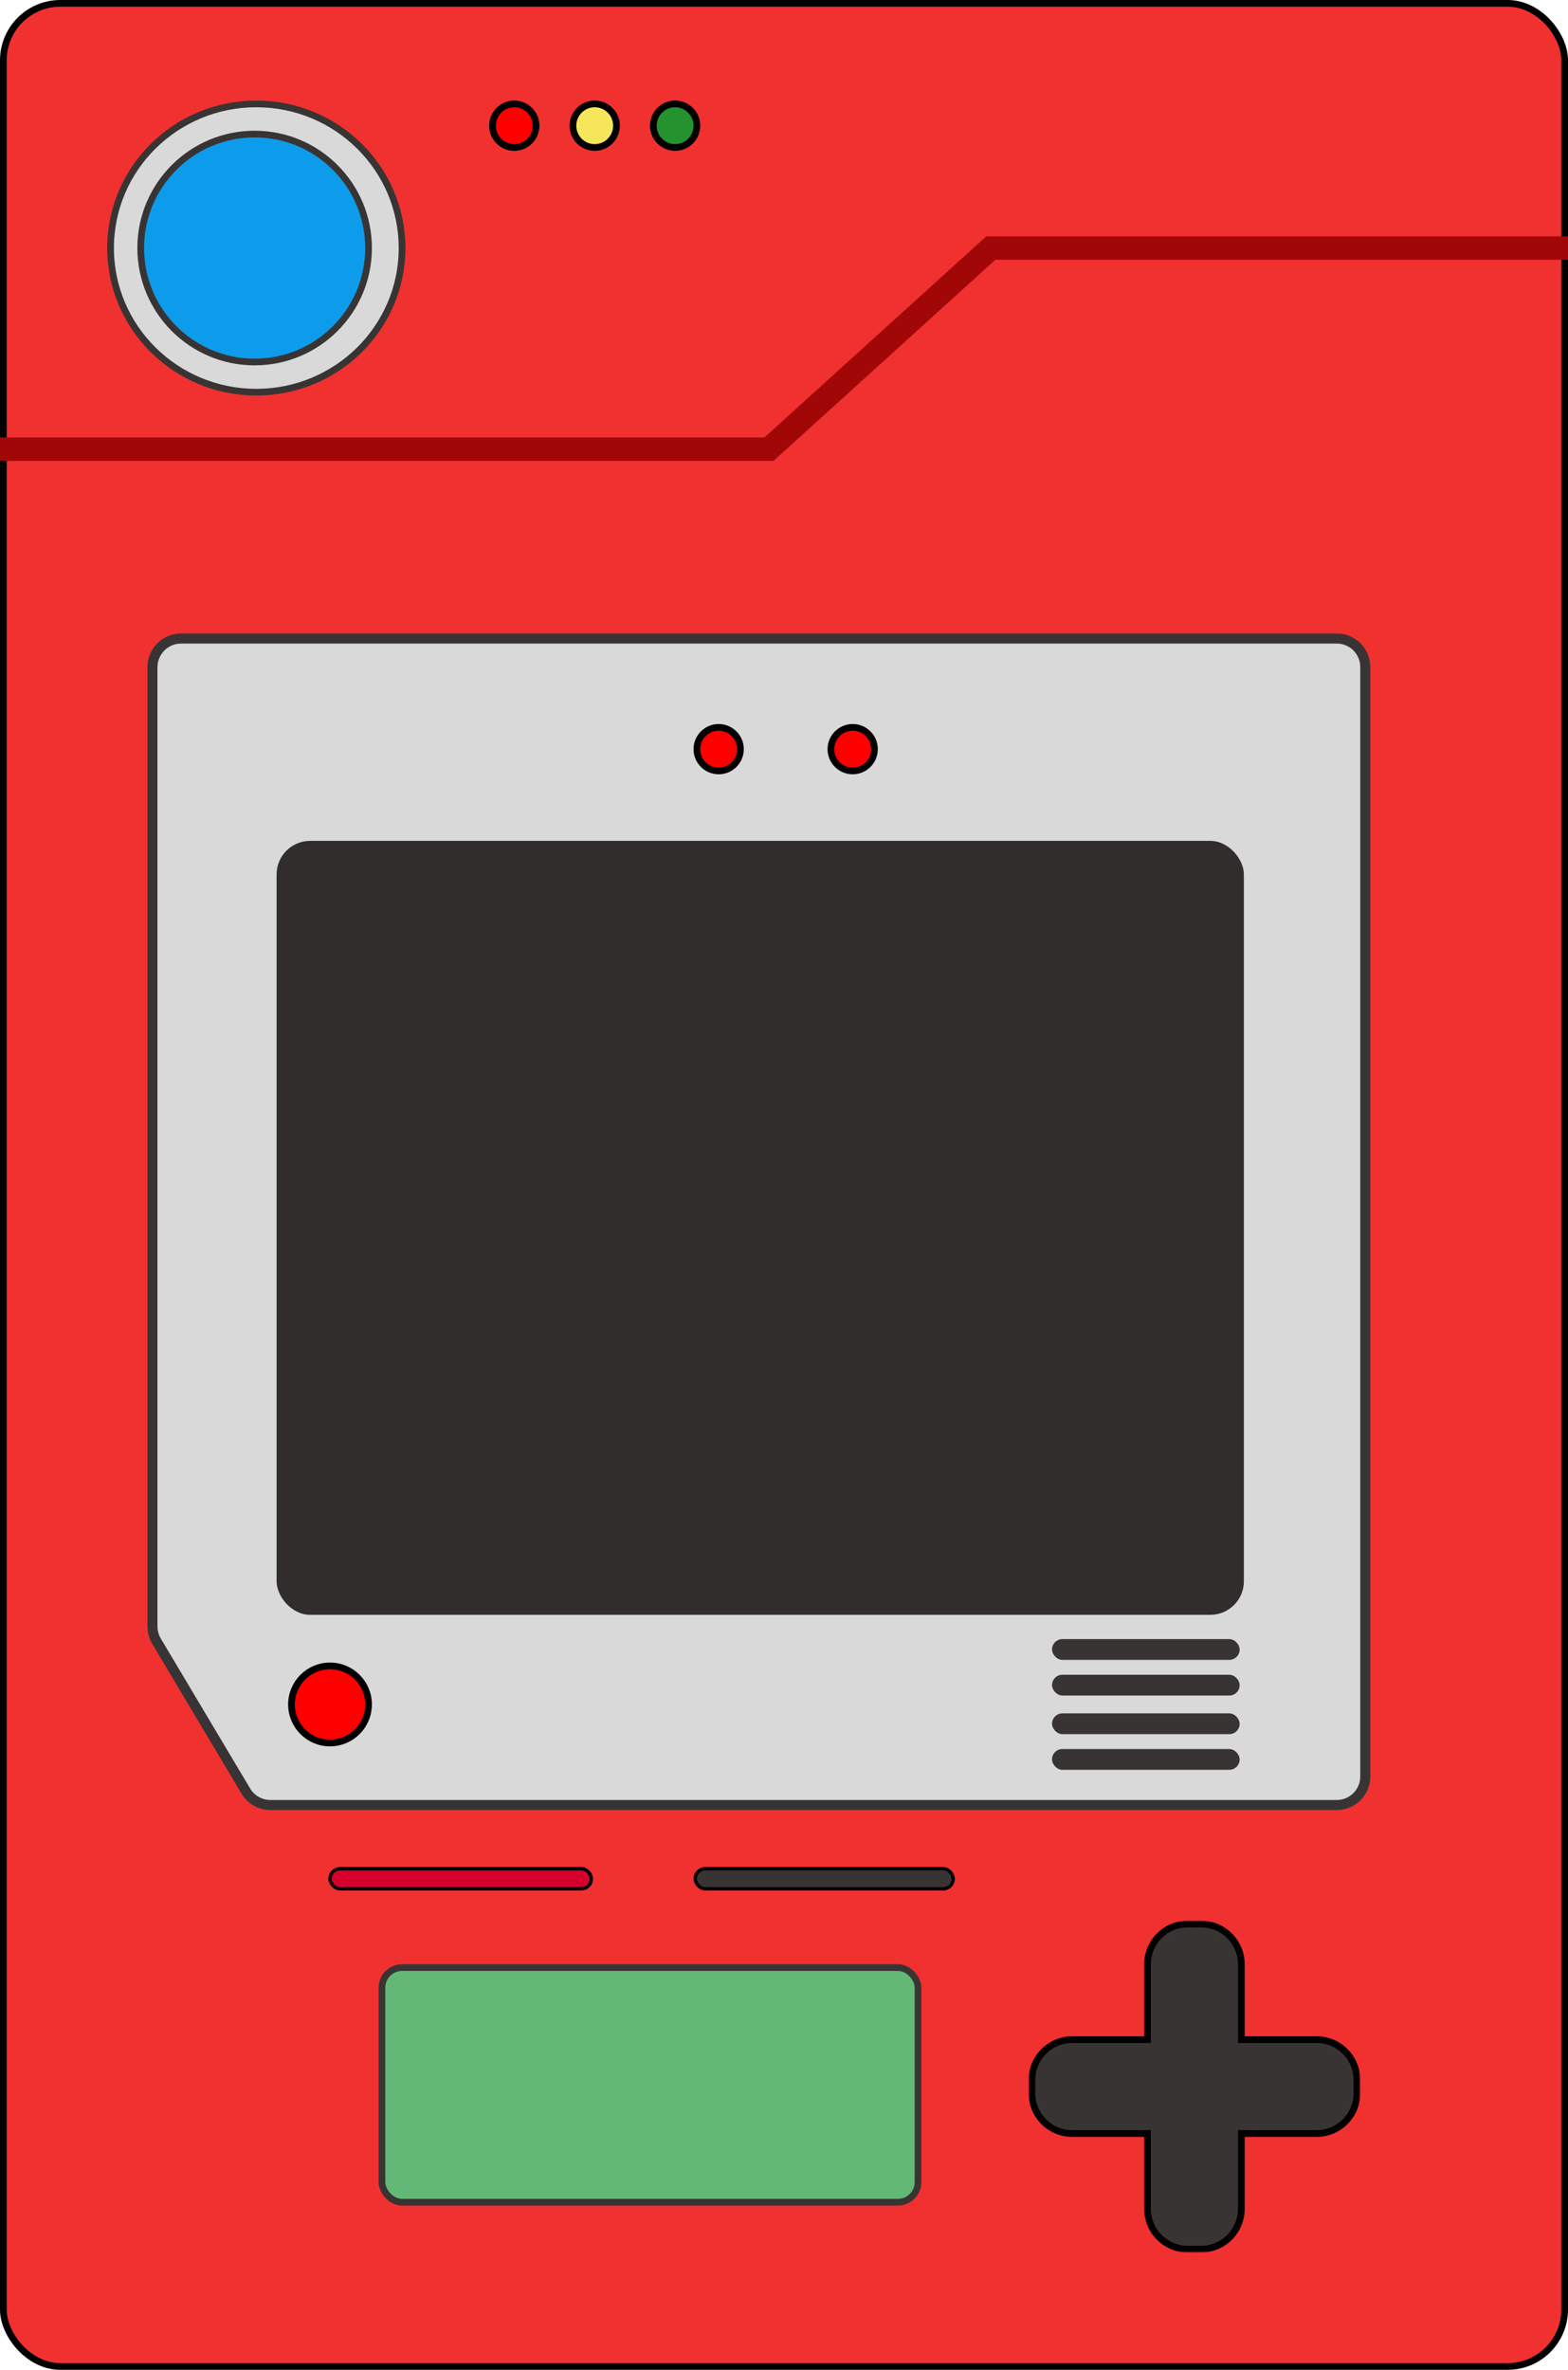 <svg width="468" height="707" viewBox="0 0 468 707" fill="none" xmlns="http://www.w3.org/2000/svg">
<rect x="1" y="1" width="466" height="705" rx="17" fill="#F13030" stroke="black" stroke-width="2"/>
<path d="M54 190.5H399C403.694 190.5 407.5 194.306 407.5 199V530C407.5 534.694 403.694 538.5 399 538.5H226.5H80.681C77.686 538.5 74.913 536.924 73.38 534.353L46.699 489.598C45.919 488.289 45.5 486.731 45.5 485.19V484.423V483.657V482.894V482.134V481.375V480.619V479.866V479.114V478.365V477.618V476.874V476.132V475.392V474.654V473.919V473.185V472.454V471.726V470.999V470.275V469.552V468.833V468.115V467.399V466.686V465.974V465.265V464.558V463.853V463.15V462.449V461.751V461.054V460.36V459.667V458.977V458.289V457.602V456.918V456.236V455.556V454.877V454.201V453.527V452.855V452.184V451.516V450.85V450.185V449.523V448.862V448.203V447.546V446.892V446.239V445.587V444.938V444.291V443.645V443.001V442.359V441.719V441.081V440.444V439.81V439.177V438.546V437.916V437.289V436.663V436.039V435.416V434.796V434.177V433.559V432.944V432.33V431.717V431.107V430.498V429.891V429.285V428.681V428.079V427.478V426.879V426.281V425.685V425.091V424.498V423.906V423.317V422.728V422.142V421.557V420.973V420.391V419.81V419.231V418.653V418.077V417.502V416.929V416.357V415.786V415.217V414.65V414.083V413.518V412.955V412.393V411.832V411.273V410.715V410.158V409.602V409.048V408.496V407.944V407.394V406.845V406.297V405.751V405.206V404.662V404.119V403.578V403.038V402.499V401.961V401.425V400.889V400.355V399.822V399.29V398.759V398.23V397.701V397.174V396.647V396.122V395.598V395.075V394.553V394.032V393.513V392.994V392.476V391.959V391.444V390.929V390.415V389.903V389.391V388.88V388.371V387.862V387.354V386.847V386.341V385.836V385.332V384.828V384.326V383.825V383.324V382.824V382.325V381.827V381.33V380.833V380.338V379.843V379.349V378.856V378.364V377.872V377.381V376.891V376.402V375.913V375.425V374.938V374.451V373.965V373.48V372.996V372.512V372.029V371.547V371.065V370.584V370.103V369.623V369.144V368.665V368.187V367.71V367.233V366.756V366.28V365.805V365.33V364.856V364.382V363.909V363.437V362.964V362.493V362.021V361.55V361.08V360.61V360.141V359.672V359.203V358.735V358.267V357.8V357.332V356.866V356.399V355.933V355.468V355.003V354.538V354.073V353.609V353.145V352.681V352.217V351.754V351.291V350.828V350.366V349.904V349.442V348.98V348.519V348.057V347.596V347.135V346.674V346.214V345.753V345.293V344.832V344.372V343.912V343.452V342.993V342.533V342.073V341.614V341.154V340.695V340.236V339.776V339.317V338.858V338.398V337.939V337.48V337.02V336.561V336.102V335.642V335.183V334.723V334.263V333.804V333.344V332.884V332.424V331.964V331.503V331.043V330.582V330.122V329.661V329.2V328.738V328.277V327.815V327.353V326.891V326.429V325.967V325.504V325.041V324.577V324.114V323.65V323.186V322.721V322.256V321.791V321.326V320.86V320.394V319.927V319.461V318.993V318.526V318.058V317.589V317.121V316.651V316.182V315.712V315.241V314.77V314.298V313.827V313.354V312.881V312.408V311.934V311.459V310.984V310.509V310.033V309.556V309.079V308.601V308.123V307.644V307.164V306.684V306.203V305.722V305.24V304.757V304.274V303.789V303.305V302.819V302.333V301.846V301.359V300.871V300.382V299.892V299.402V298.91V298.418V297.926V297.432V296.938V296.443V295.947V295.45V294.952V294.454V293.954V293.454V292.953V292.451V291.949V291.445V290.94V290.435V289.929V289.421V288.913V288.404V287.893V287.382V286.87V286.357V285.843V285.328V284.812V284.295V283.776V283.257V282.737V282.216V281.693V281.17V280.645V280.119V279.593V279.065V278.536V278.006V277.474V276.942V276.408V275.874V275.338V274.801V274.262V273.723V273.182V272.64V272.097V271.553V271.007V270.46V269.912V269.362V268.812V268.26V267.706V267.152V266.596V266.038V265.48V264.92V264.358V263.796V263.231V262.666V262.099V261.531V260.961V260.39V259.817V259.243V258.668V258.091V257.513V256.933V256.351V255.769V255.184V254.598V254.011V253.422V252.832V252.24V251.646V251.051V250.454V249.856V249.256V248.655V248.051V247.447V246.84V246.232V245.623V245.011V244.398V243.784V243.167V242.549V241.93V241.308V240.685V240.06V239.433V238.805V238.175V237.543V236.909V236.274V235.636V234.997V234.356V233.714V233.069V232.423V231.774V231.124V230.472V229.818V229.163V228.505V227.845V227.184V226.521V225.855V225.188V224.519V223.848V223.174V222.499V221.822V221.143V220.462V219.779V219.094V218.407V217.717V217.026V216.333V215.637V214.94V214.24V213.539V212.835V212.129V211.421V210.711V209.998V209.284V208.567V207.849V207.128V206.405V205.679V204.952V204.222V203.49V202.756V202.019V201.281V200.54V199.796V199.051C45.5 194.347 49.316 190.5 54 190.5Z" fill="#D9D9D9" stroke="#393434" stroke-width="3"/>
<circle cx="98.5" cy="508.5" r="11.5" fill="#FF0000" stroke="black" stroke-width="2"/>
<circle cx="214.5" cy="223.5" r="6.5" fill="#FF0000" stroke="black" stroke-width="2"/>
<circle cx="254.5" cy="223.5" r="6.5" fill="#FF0000" stroke="black" stroke-width="2"/>
<rect x="82.556" y="250.865" width="288.701" height="230.894" rx="10" fill="#322D2D"/>
<rect x="314" y="489" width="56" height="6.205" rx="3.102" fill="#393434"/>
<rect x="314" y="499.636" width="56" height="6.205" rx="3.102" fill="#393434"/>
<rect x="314" y="511.159" width="56" height="6.205" rx="3.102" fill="#393434"/>
<rect x="314" y="521.795" width="56" height="6.205" rx="3.102" fill="#393434"/>
<path d="M120 74C120 97.738 100.535 117 76.5 117C52.465 117 33 97.738 33 74C33 50.262 52.465 31 76.5 31C100.535 31 120 50.262 120 74Z" fill="#D9D9D9" stroke="#393434" stroke-width="2"/>
<circle cx="76" cy="74" r="34" fill="#0D9CEC" stroke="#393434" stroke-width="2"/>
<circle cx="153.5" cy="37.5" r="6.5" fill="#FF0000" stroke="black" stroke-width="2"/>
<circle cx="201.5" cy="37.5" r="6.5" fill="#24922F" stroke="black" stroke-width="2"/>
<circle cx="177.5" cy="37.5" r="6.5" fill="#F6E65B" stroke="black" stroke-width="2"/>
<rect x="114" y="587" width="160" height="70" rx="6" fill="#64B876" stroke="#393434" stroke-width="2"/>
<path d="M0 134H229.519L295.736 74H468" stroke="#A10707" stroke-width="7"/>
<rect x="207.5" y="557.5" width="77" height="6" rx="3" fill="#393434" stroke="black"/>
<rect x="98.5" y="557.5" width="78" height="6" rx="3" fill="#D5002C" stroke="black"/>
<mask id="path-20-outside-1_901_4" maskUnits="userSpaceOnUse" x="307" y="573" width="99" height="99" fill="black">
<rect fill="white" x="307" y="573" width="99" height="99"/>
<path fill-rule="evenodd" clip-rule="evenodd" d="M354.5 574C347.873 574 342.5 579.373 342.5 586V608.5H320C313.373 608.5 308 613.873 308 620.5V624.5C308 631.127 313.373 636.5 320 636.5H342.5V659C342.5 665.627 347.873 671 354.5 671H358.5C365.127 671 370.5 665.627 370.5 659V636.5H393C399.627 636.5 405 631.127 405 624.5V620.5C405 613.873 399.627 608.5 393 608.5H370.5V586C370.5 579.373 365.127 574 358.5 574H354.5Z"/>
</mask>
<path fill-rule="evenodd" clip-rule="evenodd" d="M354.5 574C347.873 574 342.5 579.373 342.5 586V608.5H320C313.373 608.5 308 613.873 308 620.5V624.5C308 631.127 313.373 636.5 320 636.5H342.5V659C342.5 665.627 347.873 671 354.5 671H358.5C365.127 671 370.5 665.627 370.5 659V636.5H393C399.627 636.5 405 631.127 405 624.5V620.5C405 613.873 399.627 608.5 393 608.5H370.5V586C370.5 579.373 365.127 574 358.5 574H354.5Z" fill="#393434"/>
<path d="M342.5 608.5V609.5H343.5V608.5H342.5ZM342.5 636.5H343.5V635.5H342.5V636.5ZM370.5 636.5V635.5H369.5V636.5H370.5ZM370.5 608.5H369.5V609.5H370.5V608.5ZM343.5 586C343.5 579.925 348.425 575 354.5 575V573C347.32 573 341.5 578.82 341.5 586H343.5ZM343.5 608.5V586H341.5V608.5H343.5ZM320 609.5H342.5V607.5H320V609.5ZM309 620.5C309 614.425 313.925 609.5 320 609.5V607.5C312.82 607.5 307 613.32 307 620.5H309ZM309 624.5V620.5H307V624.5H309ZM320 635.5C313.925 635.5 309 630.575 309 624.5H307C307 631.68 312.82 637.5 320 637.5V635.5ZM342.5 635.5H320V637.5H342.5V635.5ZM343.5 659V636.5H341.5V659H343.5ZM354.5 670C348.425 670 343.5 665.075 343.5 659H341.5C341.5 666.18 347.32 672 354.5 672V670ZM358.5 670H354.5V672H358.5V670ZM369.5 659C369.5 665.075 364.575 670 358.5 670V672C365.68 672 371.5 666.18 371.5 659H369.5ZM369.5 636.5V659H371.5V636.5H369.5ZM393 635.5H370.5V637.5H393V635.5ZM404 624.5C404 630.575 399.075 635.5 393 635.5V637.5C400.18 637.5 406 631.68 406 624.5H404ZM404 620.5V624.5H406V620.5H404ZM393 609.5C399.075 609.5 404 614.425 404 620.5H406C406 613.32 400.18 607.5 393 607.5V609.5ZM370.5 609.5H393V607.5H370.5V609.5ZM369.5 586V608.5H371.5V586H369.5ZM358.5 575C364.575 575 369.5 579.925 369.5 586H371.5C371.5 578.82 365.68 573 358.5 573V575ZM354.5 575H358.5V573H354.5V575Z" fill="black" mask="url(#path-20-outside-1_901_4)"/>
</svg>
